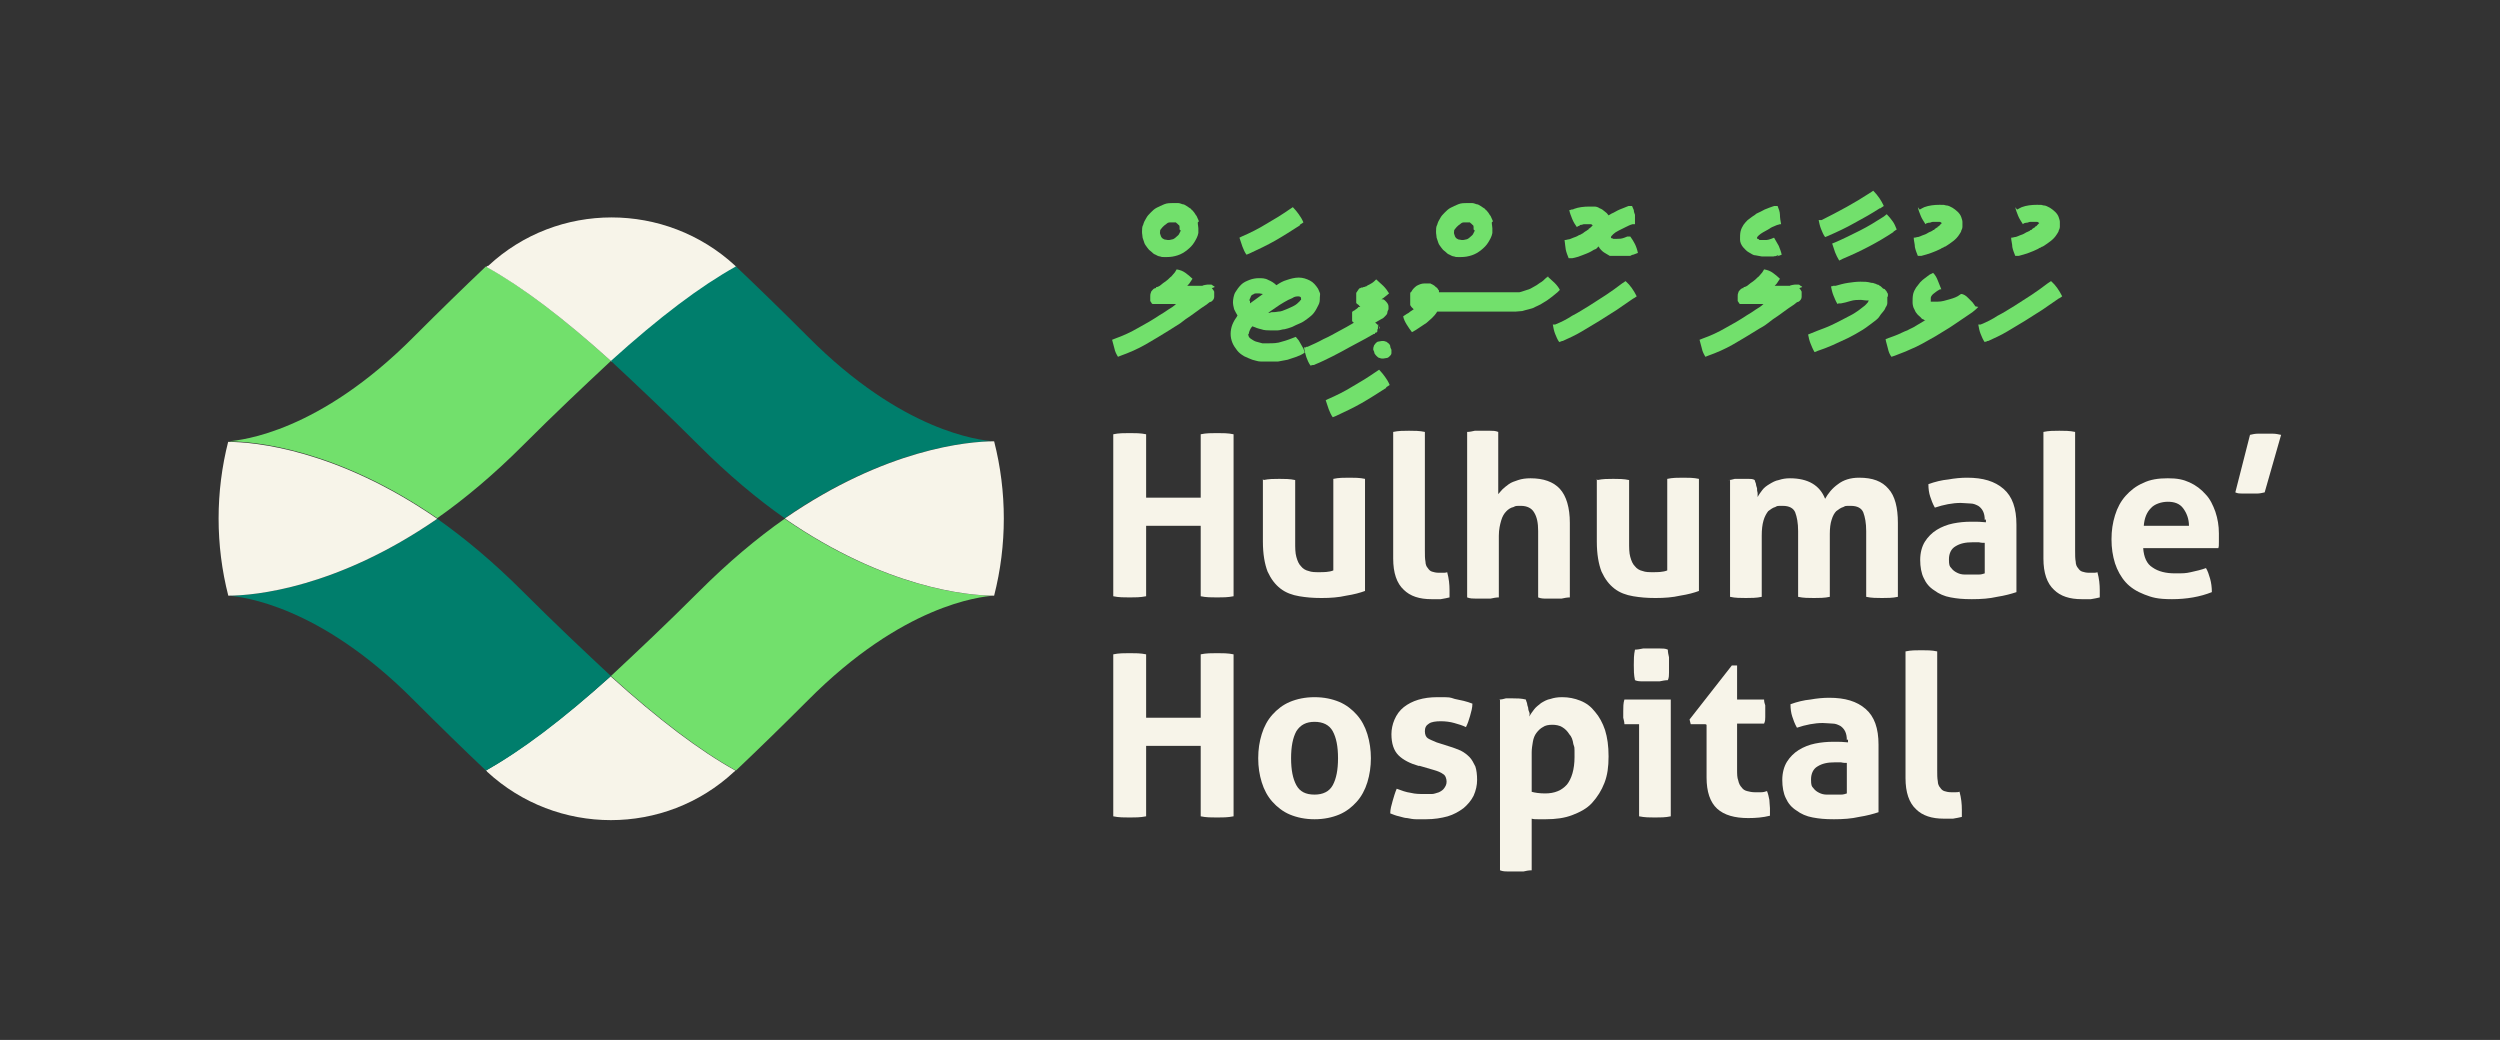 <?xml version="1.0" encoding="UTF-8"?>
<svg id="Layer_1" xmlns="http://www.w3.org/2000/svg" version="1.1" viewBox="0 0 426 177.2">
  <rect x="0" y="0" width="426" height="177.2" fill="#333333" stroke="none"/>
  <!-- Generator: Adobe Illustrator 29.0.1, SVG Export Plug-In . SVG Version: 2.1.0 Build 192)  -->
  <defs>
    <style>
      .st0 {
        fill: #72e06c;
      }

      .st1 {
        fill: #f7f4e9;
      }

      .st2 {
        fill: #007e6c;
      }
    </style>
  </defs>
  <g>
    <path class="st0" d="M169.3,101.5h0c-2.4.2-15.5,1.6-31.6,17.8-4.4,4.4-8.5,8.4-12.3,12-6.1-3.4-13-8.6-21.3-16.1h0c4.5-4.2,9.5-8.9,15-14.4,5-5,9.9-9.1,14.6-12.4h0c17.1,11.8,31.1,13.1,35.6,13.1Z"/>
    <path class="st1" d="M104.1,115.2c-8.3,7.4-15.2,12.6-21.3,16.1,0,0,.2.1.2.2,11.9,11,30.3,11,42.1,0,0,0,.2-.1.2-.2-6.1-3.4-13-8.6-21.3-16.1Z"/>
    <path class="st2" d="M38.9,101.5h0c2.4.2,15.5,1.6,31.6,17.8,4.4,4.4,8.5,8.4,12.3,12,6.1-3.4,13-8.6,21.3-16.1h0c-4.5-4.2-9.5-8.9-15-14.4-5-5-9.9-9.1-14.6-12.4h0c-17.1,11.8-31.1,13.1-35.6,13.1Z"/>
    <path class="st0" d="M38.9,75.2h0c2.4-.2,15.5-1.6,31.6-17.8,4.4-4.4,8.5-8.4,12.3-12,6.1,3.4,13,8.6,21.3,16.1h0c-4.5,4.2-9.5,8.9-15,14.4-5,5-9.9,9.1-14.6,12.4h0c-17.1-11.8-31.1-13.1-35.6-13.1Z"/>
    <path class="st1" d="M38.9,75.2h0c-2.2,8.6-2.2,17.7,0,26.3h0c4.5,0,18.5-1.3,35.6-13.1-17.1-11.8-31.1-13.1-35.6-13.1Z"/>
    <path class="st1" d="M83.1,45.3c0,0-.2.1-.2.2,6.1,3.4,13,8.6,21.3,16.1,8.3-7.4,15.2-12.6,21.3-16.1,0,0-.2-.1-.2-.2-11.9-11-30.3-11-42.1,0Z"/>
    <path class="st2" d="M169.3,75.2h0c-2.4-.2-15.5-1.6-31.6-17.8-4.4-4.4-8.5-8.4-12.3-12-6.1,3.4-13,8.6-21.3,16.1h0c4.5,4.2,9.5,8.9,15,14.4,5,5,9.9,9.1,14.6,12.4h0c17.1-11.8,31.1-13.1,35.6-13.1Z"/>
    <path class="st1" d="M133.8,88.4c17.1,11.8,31.1,13.1,35.6,13.1h0c2.2-8.6,2.2-17.7,0-26.3h0c-4.5,0-18.5,1.3-35.6,13.1Z"/>
  </g>
  <g>
    <g>
      <path class="st1" d="M189.7,74c.9-.2,1.9-.2,2.8-.2s1.9,0,2.8.2v10.8h9.3v-10.8c.9-.2,1.9-.2,2.8-.2s1.9,0,2.8.2v27.6c-1,.2-1.9.2-2.8.2s-1.9,0-2.8-.2v-12h-9.3v12c-1,.2-1.9.2-2.8.2s-1.9,0-2.8-.2v-27.6Z"/>
      <path class="st1" d="M215.3,81.8c.9-.2,1.8-.2,2.7-.2s1.8,0,2.7.2v10.5c0,1.1,0,1.9.2,2.6.2.7.4,1.2.8,1.6.3.4.8.7,1.3.8.5.2,1.1.2,1.8.2s1.7,0,2.4-.3v-15.6c.9-.2,1.8-.2,2.7-.2s1.8,0,2.7.2v19.1c-.8.3-1.9.6-3.2.8-1.3.3-2.7.4-4.2.4s-2.6-.1-3.8-.3c-1.2-.2-2.3-.6-3.2-1.3-.9-.7-1.6-1.6-2.2-2.9-.5-1.3-.8-3-.8-5.1v-10.7Z"/>
      <path class="st1" d="M237.4,73.6c.9-.2,1.8-.2,2.7-.2s1.8,0,2.7.2v20.2c0,.8,0,1.4.1,1.9,0,.5.2.9.4,1.1.2.3.4.5.7.6.3.1.7.2,1.2.2s.4,0,.7,0c.2,0,.5,0,.7-.1.3,1.1.4,2.1.4,3.1v.6c0,.2,0,.4,0,.6-.4.1-.9.2-1.5.3-.6,0-1.1,0-1.6,0-2,0-3.6-.5-4.7-1.6-1.2-1.1-1.8-2.9-1.8-5.3v-21.4Z"/>
      <path class="st1" d="M250,73.6c.4,0,.9-.1,1.3-.2.5,0,.9,0,1.3,0s.9,0,1.3,0c.5,0,.9,0,1.4.2v10.6c.2-.2.4-.5.7-.8.3-.3.7-.6,1.1-.9.4-.3,1-.5,1.6-.7.6-.2,1.3-.3,2.1-.3,2.2,0,3.9.6,5,1.8,1.1,1.2,1.7,3.2,1.7,5.8v12.7c-.5,0-.9.1-1.4.2-.5,0-.9,0-1.3,0s-.9,0-1.3,0c-.5,0-.9,0-1.4-.2v-11.3c0-1.4-.2-2.4-.7-3.2-.4-.7-1.2-1.1-2.2-1.1s-.9,0-1.3.2c-.5.1-.9.4-1.2.7-.4.4-.7.9-.9,1.6-.2.7-.4,1.5-.4,2.6v10.5c-.5,0-.9.1-1.4.2-.5,0-.9,0-1.3,0s-.9,0-1.3,0c-.4,0-.9,0-1.4-.2v-28.1Z"/>
      <path class="st1" d="M272.2,81.8c.9-.2,1.8-.2,2.7-.2s1.8,0,2.7.2v10.5c0,1.1,0,1.9.2,2.6.2.7.4,1.2.8,1.6.3.4.8.7,1.3.8.5.2,1.1.2,1.8.2s1.7,0,2.4-.3v-15.6c.9-.2,1.8-.2,2.7-.2s1.8,0,2.7.2v19.1c-.8.3-1.9.6-3.2.8-1.3.3-2.7.4-4.2.4s-2.6-.1-3.8-.3c-1.2-.2-2.3-.6-3.2-1.3-.9-.7-1.6-1.6-2.2-2.9-.5-1.3-.8-3-.8-5.1v-10.7Z"/>
      <path class="st1" d="M294.5,81.8c.4,0,.7-.1,1.1-.2.4,0,.8,0,1.2,0s.8,0,1.2,0c.3,0,.7,0,1,.2,0,.1.1.3.2.6,0,.2.1.5.2.8,0,.3,0,.5.1.8,0,.3,0,.5,0,.7.2-.4.5-.8.8-1.2.3-.4.7-.7,1.2-1,.5-.3,1-.6,1.6-.7.6-.2,1.2-.3,1.9-.3,3.1,0,5.1,1.2,6,3.5.5-.9,1.2-1.8,2.2-2.5.9-.7,2.1-1.1,3.6-1.1,2.3,0,3.9.6,5,1.9,1.1,1.2,1.6,3.2,1.6,5.8v12.6c-.9.2-1.8.2-2.7.2s-1.8,0-2.7-.2v-11.2c0-1.4-.2-2.4-.5-3.2-.3-.7-1-1.1-2.1-1.1s-.9,0-1.3.2c-.4.1-.8.4-1.2.7-.3.3-.6.8-.8,1.5-.2.6-.3,1.4-.3,2.4v10.7c-.9.2-1.8.2-2.7.2s-1.8,0-2.7-.2v-11.2c0-1.4-.2-2.4-.5-3.2-.3-.7-1-1.1-2.1-1.1s-.9,0-1.3.2c-.4.1-.8.4-1.2.7-.3.4-.6.9-.8,1.6-.2.7-.3,1.5-.3,2.6v10.4c-.9.2-1.8.2-2.7.2s-1.8,0-2.7-.2v-19.9Z"/>
      <path class="st1" d="M338.2,88.6c0-.6-.1-1.1-.3-1.5-.2-.4-.5-.7-.8-.9-.4-.2-.8-.4-1.3-.4-.5,0-1.1-.1-1.7-.1-1.4,0-2.9.3-4.4.8-.4-.7-.6-1.3-.8-1.9-.2-.6-.3-1.3-.3-2.1,1.1-.4,2.3-.7,3.4-.8,1.1-.2,2.2-.3,3.2-.3,2.7,0,4.7.6,6.2,1.9,1.5,1.3,2.2,3.3,2.2,6.1v11.5c-.9.3-2,.6-3.3.8-1.3.3-2.7.4-4.3.4s-2.5-.1-3.6-.3c-1.1-.2-2-.6-2.8-1.2-.8-.5-1.4-1.2-1.8-2.1-.4-.8-.6-1.9-.6-3.1s.3-2.3.8-3.1c.5-.8,1.2-1.5,2-2,.8-.5,1.8-.9,2.8-1.1,1-.2,2-.3,3.1-.3s1.6,0,2.5.1v-.5ZM338.2,92.5c-.3,0-.6,0-1-.1-.4,0-.7,0-1,0-1.3,0-2.2.2-3,.7-.7.4-1.1,1.2-1.1,2.2s.1,1.2.4,1.5c.3.4.6.6,1,.8.4.2.8.3,1.3.3.4,0,.8,0,1.2,0s.8,0,1.2,0c.4,0,.7-.1,1-.2v-5.1Z"/>
      <path class="st1" d="M348.2,73.6c.9-.2,1.8-.2,2.7-.2s1.8,0,2.7.2v20.2c0,.8,0,1.4.1,1.9,0,.5.2.9.4,1.1.2.3.4.5.7.6.3.1.7.2,1.2.2s.4,0,.7,0c.2,0,.5,0,.7-.1.3,1.1.4,2.1.4,3.1v.6c0,.2,0,.4,0,.6-.4.1-.9.2-1.5.3-.6,0-1.1,0-1.6,0-2,0-3.6-.5-4.7-1.6-1.2-1.1-1.8-2.9-1.8-5.3v-21.4Z"/>
      <path class="st1" d="M365.2,93.4c.1,1.5.6,2.7,1.6,3.3,1,.7,2.3,1,3.8,1s1.8,0,2.7-.2c.9-.2,1.8-.4,2.6-.7.3.5.5,1.1.7,1.8.2.7.3,1.5.3,2.3-2,.8-4.3,1.2-6.8,1.2s-3.4-.3-4.7-.8c-1.3-.5-2.4-1.2-3.2-2.1-.8-.9-1.4-2-1.8-3.2-.4-1.3-.6-2.6-.6-4.1s.2-2.8.6-4.1c.4-1.3,1-2.4,1.8-3.3.8-.9,1.8-1.7,3-2.2,1.2-.6,2.6-.8,4.2-.8s2.6.2,3.7.7c1.1.5,2,1.2,2.7,2,.8.8,1.3,1.9,1.7,3,.4,1.2.6,2.4.6,3.7s0,1,0,1.4c0,.5,0,.9-.1,1.1h-12.8ZM373,89.6c0-1.2-.4-2.2-1-3-.6-.8-1.5-1.1-2.6-1.1s-2.3.4-2.9,1.1c-.7.7-1.1,1.7-1.2,3h7.8Z"/>
      <path class="st1" d="M383.4,74.1c.4-.1.9-.2,1.3-.2.4,0,.9,0,1.3,0s.9,0,1.3,0c.5,0,.9.1,1.4.2l-2.8,9.8c-.4.1-.9.2-1.3.2-.4,0-.9,0-1.3,0s-.8,0-1.2,0c-.4,0-.8,0-1.2-.2l2.5-9.8Z"/>
      <path class="st1" d="M189.7,111.5c.9-.2,1.9-.2,2.8-.2s1.9,0,2.8.2v10.8h9.3v-10.8c.9-.2,1.9-.2,2.8-.2s1.9,0,2.8.2v27.6c-1,.2-1.9.2-2.8.2s-1.9,0-2.8-.2v-12h-9.3v12c-1,.2-1.9.2-2.8.2s-1.9,0-2.8-.2v-27.6Z"/>
      <path class="st1" d="M224,139.6c-1.6,0-3-.3-4.2-.8-1.2-.5-2.2-1.3-3-2.2-.8-.9-1.4-2-1.8-3.3-.4-1.3-.6-2.6-.6-4.1s.2-2.8.6-4.1c.4-1.3,1-2.4,1.8-3.3.8-.9,1.8-1.7,3-2.2,1.2-.5,2.6-.8,4.2-.8s3,.3,4.2.8c1.2.5,2.2,1.3,3,2.2.8.9,1.4,2,1.8,3.3.4,1.3.6,2.7.6,4.1s-.2,2.8-.6,4.1c-.4,1.3-1,2.4-1.8,3.3-.8.9-1.8,1.7-3,2.2-1.2.5-2.6.8-4.2.8ZM224,135.4c1.4,0,2.5-.5,3.1-1.6.6-1.1.9-2.6.9-4.6s-.3-3.5-.9-4.6c-.6-1.1-1.7-1.6-3.1-1.6s-2.4.5-3.1,1.6c-.6,1.1-.9,2.6-.9,4.6s.3,3.5.9,4.6c.6,1.1,1.6,1.6,3.1,1.6Z"/>
      <path class="st1" d="M241.7,130.5c-1.4-.4-2.6-1-3.4-1.8-.8-.8-1.2-2-1.2-3.6s.7-3.5,2.1-4.6c1.4-1.1,3.3-1.7,5.7-1.7s2,0,3,.3c1,.2,2,.4,3,.8,0,.7-.2,1.4-.4,2.1-.2.7-.4,1.3-.7,1.9-.6-.3-1.3-.5-2-.7-.7-.2-1.5-.3-2.3-.3s-1.6.1-2,.4c-.5.3-.7.7-.7,1.3s.2,1,.5,1.2c.3.2.8.4,1.5.7l2.2.7c.7.2,1.4.5,1.9.7.6.3,1.1.7,1.5,1.1.4.4.7,1,1,1.6.2.6.3,1.4.3,2.3s-.2,1.8-.6,2.7c-.4.8-1,1.5-1.7,2.1-.8.6-1.7,1.1-2.7,1.4-1.1.3-2.3.5-3.7.5s-1.2,0-1.7,0c-.5,0-1-.1-1.5-.2-.5,0-.9-.2-1.4-.3-.5-.1-1-.3-1.5-.5,0-.7.2-1.4.4-2.1.2-.7.4-1.4.7-2.1.8.3,1.6.6,2.4.7.8.2,1.5.2,2.4.2s.7,0,1.2,0c.4,0,.8-.2,1.2-.3.4-.2.7-.4.9-.7.2-.3.4-.6.4-1.1s-.2-1.1-.6-1.3c-.4-.3-.9-.5-1.6-.7l-2.4-.7Z"/>
      <path class="st1" d="M255.5,119.2c.4,0,.7-.1,1.1-.2.3,0,.7,0,1.2,0,.7,0,1.4,0,2.2.2,0,.1.1.3.2.6,0,.2.1.5.2.8,0,.3.1.6.2.8s0,.5,0,.7c.2-.4.5-.8.8-1.2.3-.4.7-.7,1.2-1.1.5-.3,1-.6,1.6-.7.6-.2,1.2-.3,2-.3,1.1,0,2.1.2,3.1.6,1,.4,1.8,1,2.5,1.9.7.8,1.3,1.9,1.7,3.1.4,1.3.6,2.7.6,4.5s-.2,3.2-.7,4.5c-.5,1.3-1.2,2.4-2.1,3.4s-2.1,1.6-3.4,2.1c-1.3.5-2.8.7-4.5.7s-.9,0-1.3,0c-.4,0-.8,0-1.1-.1v8.8c-.5,0-1,.1-1.4.2-.4,0-.9,0-1.3,0s-.9,0-1.3,0c-.4,0-.9,0-1.4-.2v-29ZM260.9,134.9c.7.2,1.5.3,2.4.3,1.6,0,2.8-.5,3.7-1.5.8-1,1.3-2.6,1.3-4.7s0-1.5-.2-2.2c-.1-.7-.3-1.3-.7-1.7-.3-.5-.7-.9-1.2-1.2-.5-.3-1.1-.4-1.7-.4s-1.2.1-1.6.4c-.4.2-.8.6-1.1,1-.3.4-.5.9-.6,1.5-.1.6-.2,1.2-.2,1.8v6.8Z"/>
      <path class="st1" d="M279.4,123.4h-2.6c0-.3-.1-.7-.2-1.1,0-.4,0-.7,0-1.1,0-.7,0-1.4.2-2h7.9v19.9c-.9.2-1.8.2-2.7.2s-1.7,0-2.7-.2v-15.7ZM278.6,115.9c-.2-.9-.2-1.7-.2-2.6s0-1.7.2-2.6c.4,0,.9-.1,1.4-.2.5,0,1,0,1.4,0s.9,0,1.4,0c.5,0,1,0,1.4.2,0,.4.1.9.2,1.3,0,.4,0,.9,0,1.3s0,.8,0,1.3c0,.4,0,.9-.2,1.3-.4,0-.9.1-1.4.2-.5,0-1,0-1.4,0s-.9,0-1.4,0c-.5,0-1,0-1.4-.2Z"/>
      <path class="st1" d="M290.6,123.4h-2.5l-.2-.8,7.2-9.2h.9v5.8h4.6c0,.4.1.7.2,1,0,.3,0,.6,0,1s0,.7,0,1c0,.3,0,.7-.2,1.1h-4.6v7.8c0,.8,0,1.4.2,1.9.1.5.3.9.6,1.2.2.3.5.5.9.6.4.1.8.2,1.3.2s.8,0,1.1,0c.4,0,.7-.1,1-.2.2.5.3,1,.4,1.5,0,.5.1,1,.1,1.4s0,.5,0,.7c0,.2,0,.4,0,.6-1.2.3-2.4.4-3.7.4-2.3,0-4.1-.5-5.3-1.6-1.2-1.1-1.8-2.9-1.8-5.3v-9Z"/>
      <path class="st1" d="M314.7,126.1c0-.6-.1-1.1-.3-1.5-.2-.4-.5-.7-.8-.9-.4-.2-.8-.4-1.3-.4-.5,0-1.1-.1-1.7-.1-1.4,0-2.9.3-4.4.8-.4-.7-.6-1.3-.8-1.9-.2-.6-.3-1.3-.3-2.1,1.1-.4,2.3-.7,3.4-.8,1.1-.2,2.2-.3,3.2-.3,2.7,0,4.7.6,6.2,1.9,1.5,1.3,2.2,3.3,2.2,6.1v11.5c-.9.3-2,.6-3.3.8-1.3.3-2.7.4-4.3.4s-2.5-.1-3.6-.3c-1.1-.2-2-.6-2.8-1.2-.8-.5-1.4-1.2-1.8-2.1-.4-.8-.6-1.9-.6-3.1s.3-2.3.8-3.1c.5-.8,1.2-1.5,2-2,.8-.5,1.8-.9,2.8-1.1,1-.2,2-.3,3.1-.3s1.6,0,2.5.1v-.5ZM314.7,130c-.3,0-.6,0-1-.1-.4,0-.7,0-1,0-1.3,0-2.2.2-3,.7-.7.4-1.1,1.2-1.1,2.2s.1,1.2.4,1.5c.3.4.6.6,1,.8.4.2.8.3,1.3.3.4,0,.8,0,1.2,0s.8,0,1.2,0c.4,0,.7-.1,1-.2v-5.1Z"/>
      <path class="st1" d="M324.7,111c.9-.2,1.8-.2,2.7-.2s1.8,0,2.7.2v20.2c0,.8,0,1.4.1,1.9,0,.5.2.9.4,1.1.2.3.4.5.7.6.3.1.7.2,1.2.2s.4,0,.7,0c.2,0,.5,0,.7-.1.3,1.1.4,2.1.4,3.1v.6c0,.2,0,.4,0,.6-.4.1-.9.2-1.5.3-.6,0-1.1,0-1.6,0-2,0-3.6-.5-4.7-1.6-1.2-1.1-1.8-2.9-1.8-5.3v-21.4Z"/>
    </g>
    <g>
      <path class="st0" d="M204.1,37.9c0,.4.1.7.1,1s0,.6,0,.8c-.1.6-.4,1.1-.7,1.6-.3.5-.7.9-1.2,1.3-.5.4-1,.7-1.6.9-.6.2-1.2.3-1.8.3s-.4,0-.6,0c-.2,0-.4,0-.6-.1-.3,0-.6-.2-.8-.3-.3-.1-.5-.3-.7-.5-.3-.2-.5-.4-.7-.7-.2-.3-.4-.5-.5-.8s-.2-.6-.3-.9c0-.3-.1-.6-.1-1s0-.9.2-1.2c.1-.4.3-.8.5-1.1.2-.4.5-.7.8-1s.6-.6,1-.8c.4-.2.8-.4,1.3-.6.5-.2,1-.2,1.5-.2s.5,0,.8,0c.3,0,.5.1.8.2.3,0,.5.2.7.3.2.1.4.3.6.4.1,0,.2.2.3.3.1,0,.2.2.3.3.2.2.3.5.5.7.1.3.3.6.4.9ZM201,39.1c0-.2,0-.3,0-.4,0-.1,0-.3-.2-.4,0,0-.1-.1-.2-.2s-.2-.1-.2-.2c0,0-.2,0-.2,0,0,0-.2,0-.3,0-.2,0-.4,0-.6,0-.2,0-.4.1-.6.3-.2.1-.4.3-.6.5s-.3.4-.4.5c0,.2-.1.5,0,.7s.1.4.2.5c.1.2.3.3.5.4.2,0,.4.1.6.1s.4,0,.7-.1c.2,0,.5-.2.7-.4.2-.2.4-.3.5-.5.1-.2.2-.4.3-.6Z"/>
      <path class="st0" d="M206.5,49.1c.2.2.3.4.4.6,0,.3,0,.5,0,.9,0,.3-.2.6-.5.8-.1,0-.2.1-.3.1h0c0,0,0,0,0,0,0,0,0,0,0,0,0,0,0,0,0,0l-.5.4-.9.6-1.8,1.3c-.6.4-1.2.8-1.8,1.3-.6.4-1.3.8-1.9,1.2-1.3.8-2.6,1.6-4,2.4-1.4.8-2.8,1.4-4.2,1.9l-.5.2c-.3-.5-.5-.9-.6-1.4-.1-.5-.3-1-.4-1.5l.5-.2c1.4-.5,2.7-1.1,3.9-1.8,1.3-.7,2.5-1.4,3.7-2.2.5-.3,1-.6,1.4-.9.5-.3,1-.6,1.4-1h-1.8s-.9,0-.9,0h-.2c0,0-.2,0-.2,0s-.2,0-.3,0h-.2s0,0,0,0,0,0,0,0c0,0-.1,0-.2,0s0,0-.2,0h0c0,0,0,0,0,0,0,0,0,0,0,0,0,0,0,0,0,0,0,0-.2-.1-.2-.2,0,0-.1-.2-.2-.3,0,0,0-.1,0-.2,0,0,0,0,0,0,0,0,0-.2,0-.3,0,0,0-.2,0-.3,0-.2,0-.4.1-.6,0-.2.2-.4.3-.5,0,0,.1-.1.2-.2,0,0,.1,0,.2-.1h.2c0-.1,0-.2,0-.2h0c0,0,0,0,.1,0,0,0,0,0,0,0h.1s0,0,0,0c.3-.1.6-.3.8-.5s.6-.4.8-.6c.3-.2.5-.5.8-.7.2-.2.4-.5.6-.7l.3-.5c.6.1,1.1.3,1.5.6.4.3.8.6,1.2,1-.1.2-.3.4-.4.6-.1.2-.3.4-.5.6h2.6c0-.1.8-.2.8-.2h.3c0,0,.1,0,.2,0,0,0,.1,0,.2,0,.1,0,.2.1.3.2.1,0,.2.1.3.2Z"/>
      <path class="st0" d="M221.5,38.4c-1.4.9-2.8,1.8-4.2,2.6-1.4.8-2.9,1.5-4.4,2.2l-.5.2c-.3-.4-.5-.9-.7-1.4-.2-.5-.3-1-.5-1.5l.4-.2c1.4-.6,2.8-1.3,4.1-2.1,1.4-.8,2.7-1.6,4-2.5l.6-.4c.4.4.7.8,1,1.2.3.4.6.9.8,1.4l-.6.4Z"/>
      <path class="st0" d="M212.7,56.9c0,.3.1.6.4.8.3.2.6.4.9.5.4.1.7.2,1.1.3.4,0,.7,0,1,0,.8,0,1.6,0,2.4-.3.8-.2,1.5-.5,2.3-.8.2.2.3.4.5.6.1.2.3.5.4.7.1.2.3.5.4.7.1.3.2.5.2.7-.4.3-.9.5-1.4.7s-1,.3-1.5.5c-.5.1-1.1.2-1.6.3-.5,0-1.1,0-1.6,0s-.9,0-1.4,0c-.5,0-.9-.2-1.4-.3-.5-.2-1-.4-1.4-.6-.5-.3-.9-.6-1.2-1-.3-.4-.6-.8-.8-1.3-.2-.5-.3-1-.3-1.5s.1-1.1.3-1.6c.2-.5.5-1,.8-1.4,0,0,0,0,0-.1,0,0,0,0,.1,0-.2-.3-.4-.7-.6-1.1-.1-.4-.2-.8-.2-1.2s.1-1.2.4-1.7c.3-.5.6-.9,1-1.3s.9-.6,1.4-.8c.5-.2,1.1-.3,1.6-.3s1.1,0,1.6.3c.5.2,1,.5,1.4.9.6-.4,1.1-.7,1.8-.9.6-.2,1.3-.4,2-.4s1.3.2,1.9.5,1,.8,1.4,1.4c.1.2.2.5.3.7s0,.5,0,.8c0,.5,0,.9-.3,1.4-.2.4-.4.8-.7,1.2s-.7.7-1.1,1c-.4.3-.8.6-1.3.8s-.9.4-1.3.6c-.5.2-.9.3-1.3.4-.4,0-.8.2-1.2.2-.4,0-.8,0-1.2,0s-1.1,0-1.6-.2c-.5-.1-1-.3-1.5-.5-.2.2-.3.4-.4.6-.1.2-.2.5-.2.7ZM213,51.3c0,0,0,.2,0,.2s0,.1,0,.2c.4-.3.7-.5,1.1-.8.4-.3.7-.5,1.1-.8-.2,0-.4-.1-.6-.1s-.4,0-.6,0c-.2,0-.4.1-.5.2-.2,0-.3.2-.4.4,0,.2-.2.3-.2.6ZM216.5,53.2c.4,0,.8,0,1.3-.1.5,0,.9-.2,1.4-.4.5-.2.9-.4,1.3-.6.4-.2.7-.5,1-.8,0,0,0-.1.2-.2,0,0,0-.2,0-.2,0-.1,0-.2-.1-.3,0,0-.2-.1-.3-.1-.3,0-.7,0-1.1.3-.5.2-.9.4-1.4.7s-1,.6-1.4.9-.9.6-1.3.9c0,0,.2,0,.2,0h.2Z"/>
      <path class="st0" d="M236.2,66.1c-1.4.9-2.8,1.8-4.2,2.6-1.4.8-2.9,1.5-4.4,2.2l-.5.2c-.3-.4-.5-.9-.7-1.4s-.3-1-.5-1.5l.4-.2c1.4-.6,2.8-1.3,4.1-2.1,1.4-.8,2.7-1.6,4-2.5l.6-.4c.4.4.7.8,1,1.2s.6.9.8,1.4l-.6.4Z"/>
      <path class="st0" d="M254.2,37.9c0,.4.1.7.1,1s0,.6,0,.8c-.1.6-.4,1.1-.7,1.6-.3.5-.7.9-1.2,1.3-.5.4-1,.7-1.6.9-.6.2-1.2.3-1.8.3s-.4,0-.6,0c-.2,0-.4,0-.6-.1-.3,0-.6-.2-.8-.3-.3-.1-.5-.3-.7-.5-.3-.2-.5-.4-.7-.7-.2-.3-.4-.5-.5-.8s-.2-.6-.3-.9c0-.3-.1-.6-.1-1s0-.9.2-1.2c.1-.4.3-.8.5-1.1.2-.4.5-.7.8-1s.6-.6,1-.8c.4-.2.8-.4,1.3-.6.5-.2,1-.2,1.5-.2s.5,0,.8,0c.3,0,.5.1.8.2.3,0,.5.2.7.3.2.1.4.3.6.4.1,0,.2.2.3.3.1,0,.2.2.3.3.2.2.3.5.5.7.1.3.3.6.4.9ZM251.1,39.1c0-.2,0-.3,0-.4,0-.1,0-.3-.2-.4,0,0-.1-.1-.2-.2s-.2-.1-.2-.2c0,0-.2,0-.2,0,0,0-.2,0-.3,0-.2,0-.4,0-.6,0-.2,0-.4.1-.6.3-.2.1-.4.3-.6.5s-.3.4-.4.5c0,.2-.1.5,0,.7s.1.4.2.5c.1.2.3.3.5.4.2,0,.4.1.6.1s.4,0,.7-.1c.2,0,.5-.2.7-.4.2-.2.4-.3.5-.5.1-.2.2-.4.3-.6Z"/>
      <path class="st0" d="M263.7,47.1c.4.4.8.7,1.2,1.1.4.4.7.8.9,1.2l-.4.4c-.6.5-1.2,1-1.8,1.4-.6.4-1.3.8-2,1.1-.3.2-.7.3-1.1.4-.4.1-.8.2-1.1.3-.4,0-.8.1-1.2.1-.4,0-.8,0-1.1,0h-8.1c0,0-4.1,0-4.1,0-.3.5-.6.8-.9,1.1-.3.3-.6.5-.9.8-.3.2-.6.4-.9.6s-.6.4-.9.6l-.7.4c-.3-.4-.6-.8-.9-1.3s-.5-.9-.6-1.4l.6-.4c.2-.1.4-.2.6-.4.2-.1.4-.3.6-.4,0,0,0,0,0,0s0,0,0,0c0,0-.1-.1-.2-.2,0,0-.1-.1-.2-.2,0,0-.1-.2-.2-.3,0,0,0-.2,0-.2,0,0,0-.2,0-.3s0-.2,0-.3v-.5c0,0,0-.1,0-.2,0,0,0-.1,0-.2,0-.1,0-.2,0-.3,0,0,0-.2.2-.3.2-.4.5-.7.9-1,.4-.2.8-.4,1.3-.4s.3,0,.5,0c.1,0,.2,0,.4,0s.2,0,.3.1c.1,0,.2.1.4.2.2.1.3.3.5.4.1,0,.2.3.4.5v.2c0,0,0,.1,0,.1h12c.2,0,.4,0,.5,0,.2,0,.3,0,.4,0,.2,0,.3,0,.4,0,.1,0,.2,0,.4,0,.5-.1.9-.3,1.3-.4.4-.1.8-.3,1.1-.5.4-.2.7-.4,1.1-.7.4-.2.7-.5,1.1-.9,0,0,.1,0,.2-.1,0,0,.1-.1.2-.2Z"/>
      <path class="st0" d="M277.8,40.3c.3.4.6.9.8,1.3s.4,1,.5,1.5l-.8.3c-.2,0-.3.1-.5.2-.1,0-.3,0-.4,0,0,0-.2,0-.3,0-.1,0-.3,0-.4,0-.1,0-.3,0-.4,0-.1,0-.2,0-.3,0s-.2,0-.3,0c0,0-.2,0-.3,0h-.6s-.2,0-.2,0h-.3c-.3-.2-.7-.4-1-.6s-.7-.6-.9-1c0,0-.2.1-.2.2s-.1,0-.2.2c-.3.1-.5.2-.8.4-.5.3-1.1.5-1.6.7s-1.1.4-1.7.5c0,0-.2,0-.3,0,0,0-.2,0-.3,0-.2-.5-.4-1-.5-1.5s-.1-1-.2-1.6c.1,0,.3,0,.6-.1.3,0,.6-.2.9-.3s.6-.2.9-.4c.3-.1.5-.2.6-.3.1,0,.2-.1.3-.2s.2-.1.3-.2c0,0,.2-.1.3-.2s.2,0,.2-.2c.2-.1.3-.2.4-.3s.2-.2.3-.3c0,0,0,0,0,0h0c-.1-.1-.2-.2-.4-.2-.2,0-.3,0-.5,0s-.3,0-.4,0c-.2,0-.4,0-.5.1-.2,0-.4,0-.5.2-.2,0-.3.1-.4.2-.3-.4-.6-.9-.8-1.4s-.4-1-.5-1.5c.1,0,.2,0,.4-.1.1,0,.3,0,.4-.1.8-.3,1.7-.4,2.6-.4s.6,0,.9,0c.3,0,.6.1.9.3.3.1.6.3.8.5.3.2.5.4.7.7l.5-.3c.5-.2.9-.5,1.4-.7.5-.2,1-.4,1.5-.6,0,0,.2,0,.3,0s.2,0,.3,0c.1.2.2.5.3.7,0,.3.1.5.2.8,0,.3,0,.5,0,.8,0,.3,0,.5,0,.8,0,0-.1,0-.2,0,0,0-.1,0-.2,0-.4.1-.8.3-1.2.5s-.8.4-1.2.6c-.4.2-.7.4-.9.6s-.4.4-.4.5h0c0,.1,0,.1.1.2,0,0,.2,0,.3.1.2,0,.4,0,.6,0,.4,0,.8,0,1.3-.2l.5-.2Z"/>
      <path class="st0" d="M278.4,50.8c-1,.7-1.9,1.3-2.9,2-1,.6-2,1.3-3,1.9-1,.6-2,1.2-3,1.8-1,.6-2.1,1.1-3.2,1.6-.1,0-.2,0-.3.1,0,0-.2,0-.3.1-.3-.4-.5-.9-.7-1.4s-.3-1-.4-1.6c0,0,.1,0,.2,0,0,0,.1,0,.2,0,1-.4,2-.9,2.9-1.5,1-.5,1.9-1.1,2.9-1.7.9-.6,1.9-1.2,2.8-1.8s1.9-1.3,2.8-2l.6-.4c.8.7,1.4,1.6,1.9,2.6l-.6.4Z"/>
      <path class="st0" d="M303.1,43.5c-.1,0-.3,0-.4.1s-.3,0-.5.1c-.2,0-.3,0-.5,0-.2,0-.3,0-.5,0h-1l-1.1-.2c-.4,0-.7-.3-1.1-.5-.4-.2-.7-.6-1-.9-.3-.4-.5-.8-.5-1.3,0-.5,0-1,.1-1.4.1-.4.3-.8.5-1.1.2-.3.5-.6.7-.8.3-.2.5-.4.8-.6.3-.2.5-.3.7-.5.5-.2,1-.5,1.4-.7.5-.2,1-.4,1.6-.6.1,0,.2,0,.3,0,.1,0,.2,0,.3,0,.2.5.4,1,.4,1.5,0,.5.1,1.1.2,1.6-.1,0-.3,0-.5.1-.2,0-.5.2-.8.3-.3.1-.6.3-.9.5-.3.2-.6.3-.9.5-.3.2-.5.3-.7.5-.2.2-.3.3-.3.4h0c0,.1,0,.2.1.2,0,0,.2,0,.3.2.1,0,.3,0,.5,0s.4,0,.7,0c.2,0,.5-.1.8-.2l.5-.2c.3.5.5.9.8,1.4.2.5.4,1,.5,1.5l-.8.3Z"/>
      <path class="st0" d="M306.6,49.1c.2.2.3.4.4.6,0,.3,0,.5,0,.9,0,.3-.2.6-.5.8-.1,0-.2.1-.3.1h0c0,0,0,0,0,0,0,0,0,0,0,0,0,0,0,0,0,0l-.5.4-.9.6-1.8,1.3c-.6.4-1.2.8-1.8,1.3s-1.3.8-1.9,1.2c-1.3.8-2.6,1.6-4,2.4-1.4.8-2.8,1.4-4.2,1.9l-.5.2c-.3-.5-.5-.9-.6-1.4-.1-.5-.3-1-.4-1.5l.5-.2c1.4-.5,2.7-1.1,3.9-1.8,1.3-.7,2.5-1.4,3.7-2.2.5-.3,1-.6,1.4-.9.5-.3,1-.6,1.4-1h-1.8s-.9,0-.9,0h-.2c0,0-.2,0-.2,0s-.2,0-.3,0h-.2s0,0,0,0,0,0,0,0c0,0-.1,0-.2,0s0,0-.2,0h0c0,0,0,0,0,0,0,0,0,0,0,0,0,0,0,0,0,0,0,0-.2-.1-.2-.2,0,0-.1-.2-.2-.3,0,0,0-.1,0-.2,0,0,0,0,0,0,0,0,0-.2,0-.3,0,0,0-.2,0-.3,0-.2,0-.4.1-.6,0-.2.2-.4.3-.5,0,0,.1-.1.2-.2,0,0,.1,0,.2-.1h.2c0-.1,0-.2,0-.2h0c0,0,0,0,.1,0,0,0,0,0,0,0h.1s0,0,0,0c.3-.1.6-.3.8-.5s.6-.4.8-.6c.3-.2.5-.5.8-.7.2-.2.4-.5.6-.7l.3-.5c.6.1,1.1.3,1.5.6.4.3.8.6,1.2,1-.1.2-.3.4-.4.6-.1.2-.3.4-.5.6h2.6c0-.1.8-.2.8-.2h.3c0,0,.1,0,.2,0,0,0,.1,0,.2,0,.1,0,.2.1.3.2.1,0,.2.1.3.2Z"/>
      <path class="st0" d="M320.3,35.5c-1.4.9-2.8,1.7-4.3,2.5-1.4.8-2.9,1.5-4.5,2.2l-.5.2c-.3-.4-.5-.9-.7-1.4-.2-.5-.3-1-.4-1.5h.5c2.8-1.4,5.6-2.9,8.2-4.6l.6-.4c.8.8,1.4,1.7,1.8,2.6l-.6.4ZM322.7,39.5c-2.7,1.8-5.6,3.3-8.7,4.6l-.6.3c-.3-.5-.5-.9-.7-1.4s-.3-1-.5-1.5l.5-.2c1.4-.6,2.8-1.3,4.2-2,1.4-.7,2.7-1.5,4.1-2.4l.5-.4c.4.4.7.8,1,1.2s.5.9.7,1.4l-.6.4Z"/>
      <path class="st0" d="M321.6,50.5v.5c0,.1,0,.2,0,.3,0,.1,0,.2,0,.3,0,.3-.1.5-.3.8-.1.3-.3.6-.5.8s-.4.5-.6.8-.4.4-.6.6c-.7.5-1.4,1.1-2.2,1.6-.8.5-1.7,1-2.5,1.4-.9.4-1.7.8-2.6,1.2s-1.7.7-2.6,1l-.5.2c-.3-.5-.5-1-.7-1.5s-.3-1-.4-1.5l.5-.2c.7-.3,1.5-.6,2.3-.9.8-.3,1.6-.7,2.4-1.1.8-.4,1.5-.8,2.3-1.2.7-.4,1.4-.9,2-1.4.3-.2.5-.5.7-.7,0,0,0-.1.1-.2s0,0,0-.1c0,0-.1,0-.2,0,0,0-.1,0-.2,0-.3,0-.6-.1-1-.1s-1.1,0-1.7.2-1.1.3-1.6.4c-.1,0-.2,0-.3,0,0,0-.2,0-.3.1-.3-.5-.5-1-.7-1.5-.2-.5-.3-1-.4-1.5.1,0,.2,0,.4-.1.1,0,.2,0,.4,0,.7-.2,1.4-.4,2.1-.5.7-.1,1.4-.2,2.1-.2s1.2,0,1.9.2c.2,0,.3,0,.5.1.1,0,.3.1.5.2.2,0,.3.1.4.2.1,0,.3.2.4.3l.2.2c0,0,0,0,.1,0,0,0,0,0,.2.1,0,.1.2.2.3.4,0,.1.2.3.2.4,0,.1,0,.2,0,.3,0,0,0,.2,0,.2Z"/>
      <path class="st0" d="M327.1,35.7c.1,0,.2-.1.4-.2s.2-.1.4-.2c.8-.3,1.7-.4,2.6-.4s.7,0,1.1.1c.4,0,.7.2,1.1.4.3.2.6.4.9.7.3.3.5.6.6.9.1.3.2.6.2.8,0,.3,0,.5,0,.8,0,.3-.1.5-.2.7,0,.2-.2.4-.3.6-.3.5-.7.9-1.1,1.2s-.8.6-1.3.9c-.1,0-.3.1-.4.2-.1,0-.3.1-.4.2-1,.5-2.1.9-3.3,1.2,0,0-.2,0-.3,0,0,0-.2,0-.3,0-.2-.5-.4-1-.5-1.5,0-.5-.2-1.1-.2-1.6.1,0,.3,0,.6-.1.3,0,.6-.2.9-.3.3-.1.6-.2.9-.4s.5-.2.6-.3c.1,0,.2-.1.3-.2.1,0,.2,0,.3-.2,0,0,.2-.1.3-.2.1,0,.2-.1.2-.2.2,0,.3-.2.4-.3s.2-.2.3-.3c0,0,0,0,0,0,0,0,0,0,0,0-.1,0-.2-.2-.4-.2-.2,0-.3,0-.5,0s-.3,0-.4,0c-.2,0-.4,0-.6.1s-.4,0-.5.1c-.2,0-.3.1-.4.2-.3-.5-.6-.9-.8-1.4-.2-.5-.4-1-.5-1.5Z"/>
      <path class="st0" d="M337.1,52.3c0,0-.1.1-.2.2,0,0-.1.1-.2.2h0s-.6.5-.6.5c-1,.7-2.1,1.4-3.1,2.1-1,.7-2.1,1.3-3.2,2-.5.3-1.1.6-1.6.9-.5.3-1.1.6-1.7.9-.6.3-1.2.5-1.8.8-.6.2-1.2.5-1.8.7l-.6.2c-.3-.4-.5-.9-.6-1.4s-.3-1-.4-1.6l.5-.2c.6-.2,1.1-.4,1.6-.6.5-.2,1-.5,1.6-.7.5-.3,1.1-.5,1.5-.8.5-.3,1-.6,1.5-.9,0,0,0,0,.1,0,0,0,0,0,.1,0-.2,0-.4-.1-.5-.2-.2,0-.3-.2-.5-.4-.2-.2-.4-.3-.6-.6-.2-.2-.3-.5-.4-.7-.2-.3-.3-.8-.3-1.2,0-.5,0-.9.1-1.4.1-.4.3-.8.5-1.1.2-.3.5-.6.7-.9.3-.3.5-.5.8-.7s.5-.4.8-.6l.6-.3c.4.4.6.8.8,1.3.2.5.4,1,.6,1.5,0,0-.1,0-.2,0,0,0-.1,0-.2.1-.4.2-.7.5-1,.7-.3.3-.4.5-.4.7,0,0,0,.2,0,.3s0,.2,0,.3h0s0,0,0,0c0,0,0,0,.1,0,.1,0,.3,0,.5,0,.2,0,.4,0,.6,0,.7,0,1.3-.2,2-.4.7-.2,1.3-.4,1.8-.8,0,0,.1-.1.2-.1s0,0,.1,0c.1,0,.3.1.5.2.2.1.4.3.6.5.2.2.4.4.7.7.2.3.4.5.5.7Z"/>
      <path class="st0" d="M343.7,35.7c.1,0,.2-.1.4-.2s.2-.1.4-.2c.8-.3,1.7-.4,2.6-.4s.7,0,1.1.1c.4,0,.7.2,1.1.4.3.2.6.4.9.7.3.3.5.6.6.9.1.3.2.6.2.8,0,.3,0,.5,0,.8,0,.3-.1.5-.2.7,0,.2-.2.4-.3.6-.3.5-.7.9-1.1,1.2s-.8.6-1.3.9c-.1,0-.3.1-.4.2-.1,0-.3.1-.4.2-1,.5-2.1.9-3.3,1.2,0,0-.2,0-.3,0,0,0-.2,0-.3,0-.2-.5-.4-1-.5-1.5,0-.5-.2-1.1-.2-1.6.1,0,.3,0,.6-.1.3,0,.6-.2.9-.3.3-.1.6-.2.9-.4s.5-.2.6-.3c.1,0,.2-.1.3-.2.1,0,.2,0,.3-.2,0,0,.2-.1.3-.2.1,0,.2-.1.2-.2.2,0,.3-.2.4-.3s.2-.2.3-.3c0,0,0,0,0,0,0,0,0,0,0,0-.1,0-.2-.2-.4-.2-.2,0-.3,0-.5,0s-.3,0-.4,0c-.2,0-.4,0-.6.1s-.4,0-.5.1c-.2,0-.3.1-.4.2-.3-.5-.6-.9-.8-1.4-.2-.5-.4-1-.5-1.5Z"/>
      <path class="st0" d="M350.9,50.8c-1,.7-1.9,1.3-2.9,2-1,.6-2,1.3-3,1.9-1,.6-2,1.2-3,1.8-1,.6-2.1,1.1-3.2,1.6-.1,0-.2,0-.3.1,0,0-.2,0-.3.1-.3-.4-.5-.9-.7-1.4-.2-.5-.3-1-.4-1.6,0,0,.1,0,.2,0,0,0,.1,0,.2,0,1-.4,2-.9,2.9-1.5,1-.5,1.9-1.1,2.9-1.7.9-.6,1.9-1.2,2.8-1.8s1.9-1.3,2.8-2l.6-.4c.8.7,1.4,1.6,1.9,2.6l-.6.4Z"/>
      <path class="st0" d="M237.1,59.6c0,.2,0,.4,0,.6,0,.2-.2.4-.3.5-.1.1-.3.3-.5.3-.2,0-.4.1-.6.1s-.4,0-.6-.1c-.2,0-.4-.2-.5-.3-.1-.1-.3-.3-.4-.5,0-.2-.1-.4-.2-.6,0-.2,0-.4.1-.6,0-.2.2-.3.3-.5.1-.1.3-.3.5-.3.2,0,.4-.1.6-.1s.4,0,.6.1c.2,0,.3.2.5.3.1.1.3.3.3.5,0,.2.1.4.2.6ZM235.1,56.1s0,0,0-.1c0,0,0,0,0,0,0,0,0,0,0-.1,0,0,0,0,0-.1h0c0,0,0,0,0,0-.1-.2-.2-.3-.3-.4,0,0-.1-.1-.2-.2,0,0-.2-.2-.3-.2,0,0,0,0,0,0l.5-.3c.2-.1.5-.3.7-.4.1,0,.3-.2.4-.3h0c0,0,.1-.1.2-.2.1-.1.3-.3.3-.5,0-.2.1-.4.2-.6,0-.2,0-.4,0-.5,0-.3-.2-.6-.5-.9-.1-.1-.2-.2-.4-.3,0,0,0,0-.1,0h0s0,0,0,0c0,0-.1,0-.2,0,.3-.2.6-.4.8-.6.2-.1.3-.3.5-.4-.3-.5-.6-.9-1-1.3-.4-.4-.8-.7-1.2-1.1h0c0,0-.2.2-.3.3-.3.3-.7.5-1.1.7,0,0-.2.1-.3.2,0,0-.2,0-.3.1-.1,0-.2,0-.3.1h-.2c0,0,0,0,0,0h0c0,0-.1,0-.2.1h0s0,0,0,0c0,0,0,0-.1,0,0,0-.1.1-.2.2,0,0-.1.2-.2.3,0,0-.1.2-.2.3,0,0,0,.1,0,.2,0,0,0,.1,0,.2,0,0,0,.1,0,.2,0,0,0,0,0,.1,0,0,0,0,0,.1,0,0,0,0,0,.1,0,0,0,.1,0,.2h0c0,0,0,0,0,0h0c0,.1,0,.2,0,.2h0s0,0,0,0h0c0,0,0,.1,0,.1,0,0,0,0,0,.1,0,0,0,0,0,0h0c0,0,0,.1,0,.2,0,.1.2.2.3.3,0,0,.2.1.2.2,0,0,.1.1.2.2h-.3c-.2.3-.5.4-.7.6,0,0-.1,0-.2.1,0,0-.2.1-.2.2,0,0,0,0,0,0h0s0,0,0,0h0s0,0,0,0c0,0,0,0,0,0,0,0,0,0,0,0h0s0,0,0,0c0,0,0,0,0,0,0,0,0,0,0,0,0,0,0,0,0,0,0,0,0,0,0,0,0,0,0,0,0,0,0,0,0,.2,0,.2,0,0,0,.1,0,.2,0,0,0,.1,0,.2,0,0,0,.1,0,.2,0,0,0,.2,0,.3,0,.1,0,.2,0,.2,0,0,0,0,0,0,0,0,0,0,0,0h0c0,0,0,.1,0,.1h0c0,0,0,0,0,.1h0s0,0,0,0h0s0,0,0,0h0s0,0,0,0h0c.1.2.2.2.3.3,0,0,0,0,0,0-.8.5-1.6.9-2.5,1.4-.9.5-1.8,1-2.7,1.4-.9.5-1.8.9-2.7,1.3h-.2c0,0-.1.1-.1.1h-.3c.2,1.2.5,2.2,1.1,3.1h0s.4-.1.4-.1h.2c0,0,.2-.1.2-.1,1-.4,2-.9,3-1.4,1-.5,1.9-1,2.8-1.5.9-.5,1.9-1,2.8-1.5.5-.3.9-.5,1.4-.8h.2c0-.1,0-.2,0-.2h0s0,0,0,0c0,0,0,0,.1,0s0,0,.1,0h0s0,0,0,0c0,0,0,0,0,0,0,0,.1-.1.2-.2,0,0,0,0,0-.1,0,0,0,0,0-.1,0,0,0-.2.1-.3,0,0,0-.1,0-.2,0,0,0-.1,0-.1,0,0,0-.2,0-.3,0,0,0,0,0-.1,0,0,0,0,0-.1ZM234.2,53.6h0s0,0,0,0c0,0,0,0,0,0ZM233.8,49.7s0,0,0,0c0,0,0,0,0,0h0ZM232.5,55.8h0s0,0,0,0h0Z"/>
    </g>
  </g>
</svg>